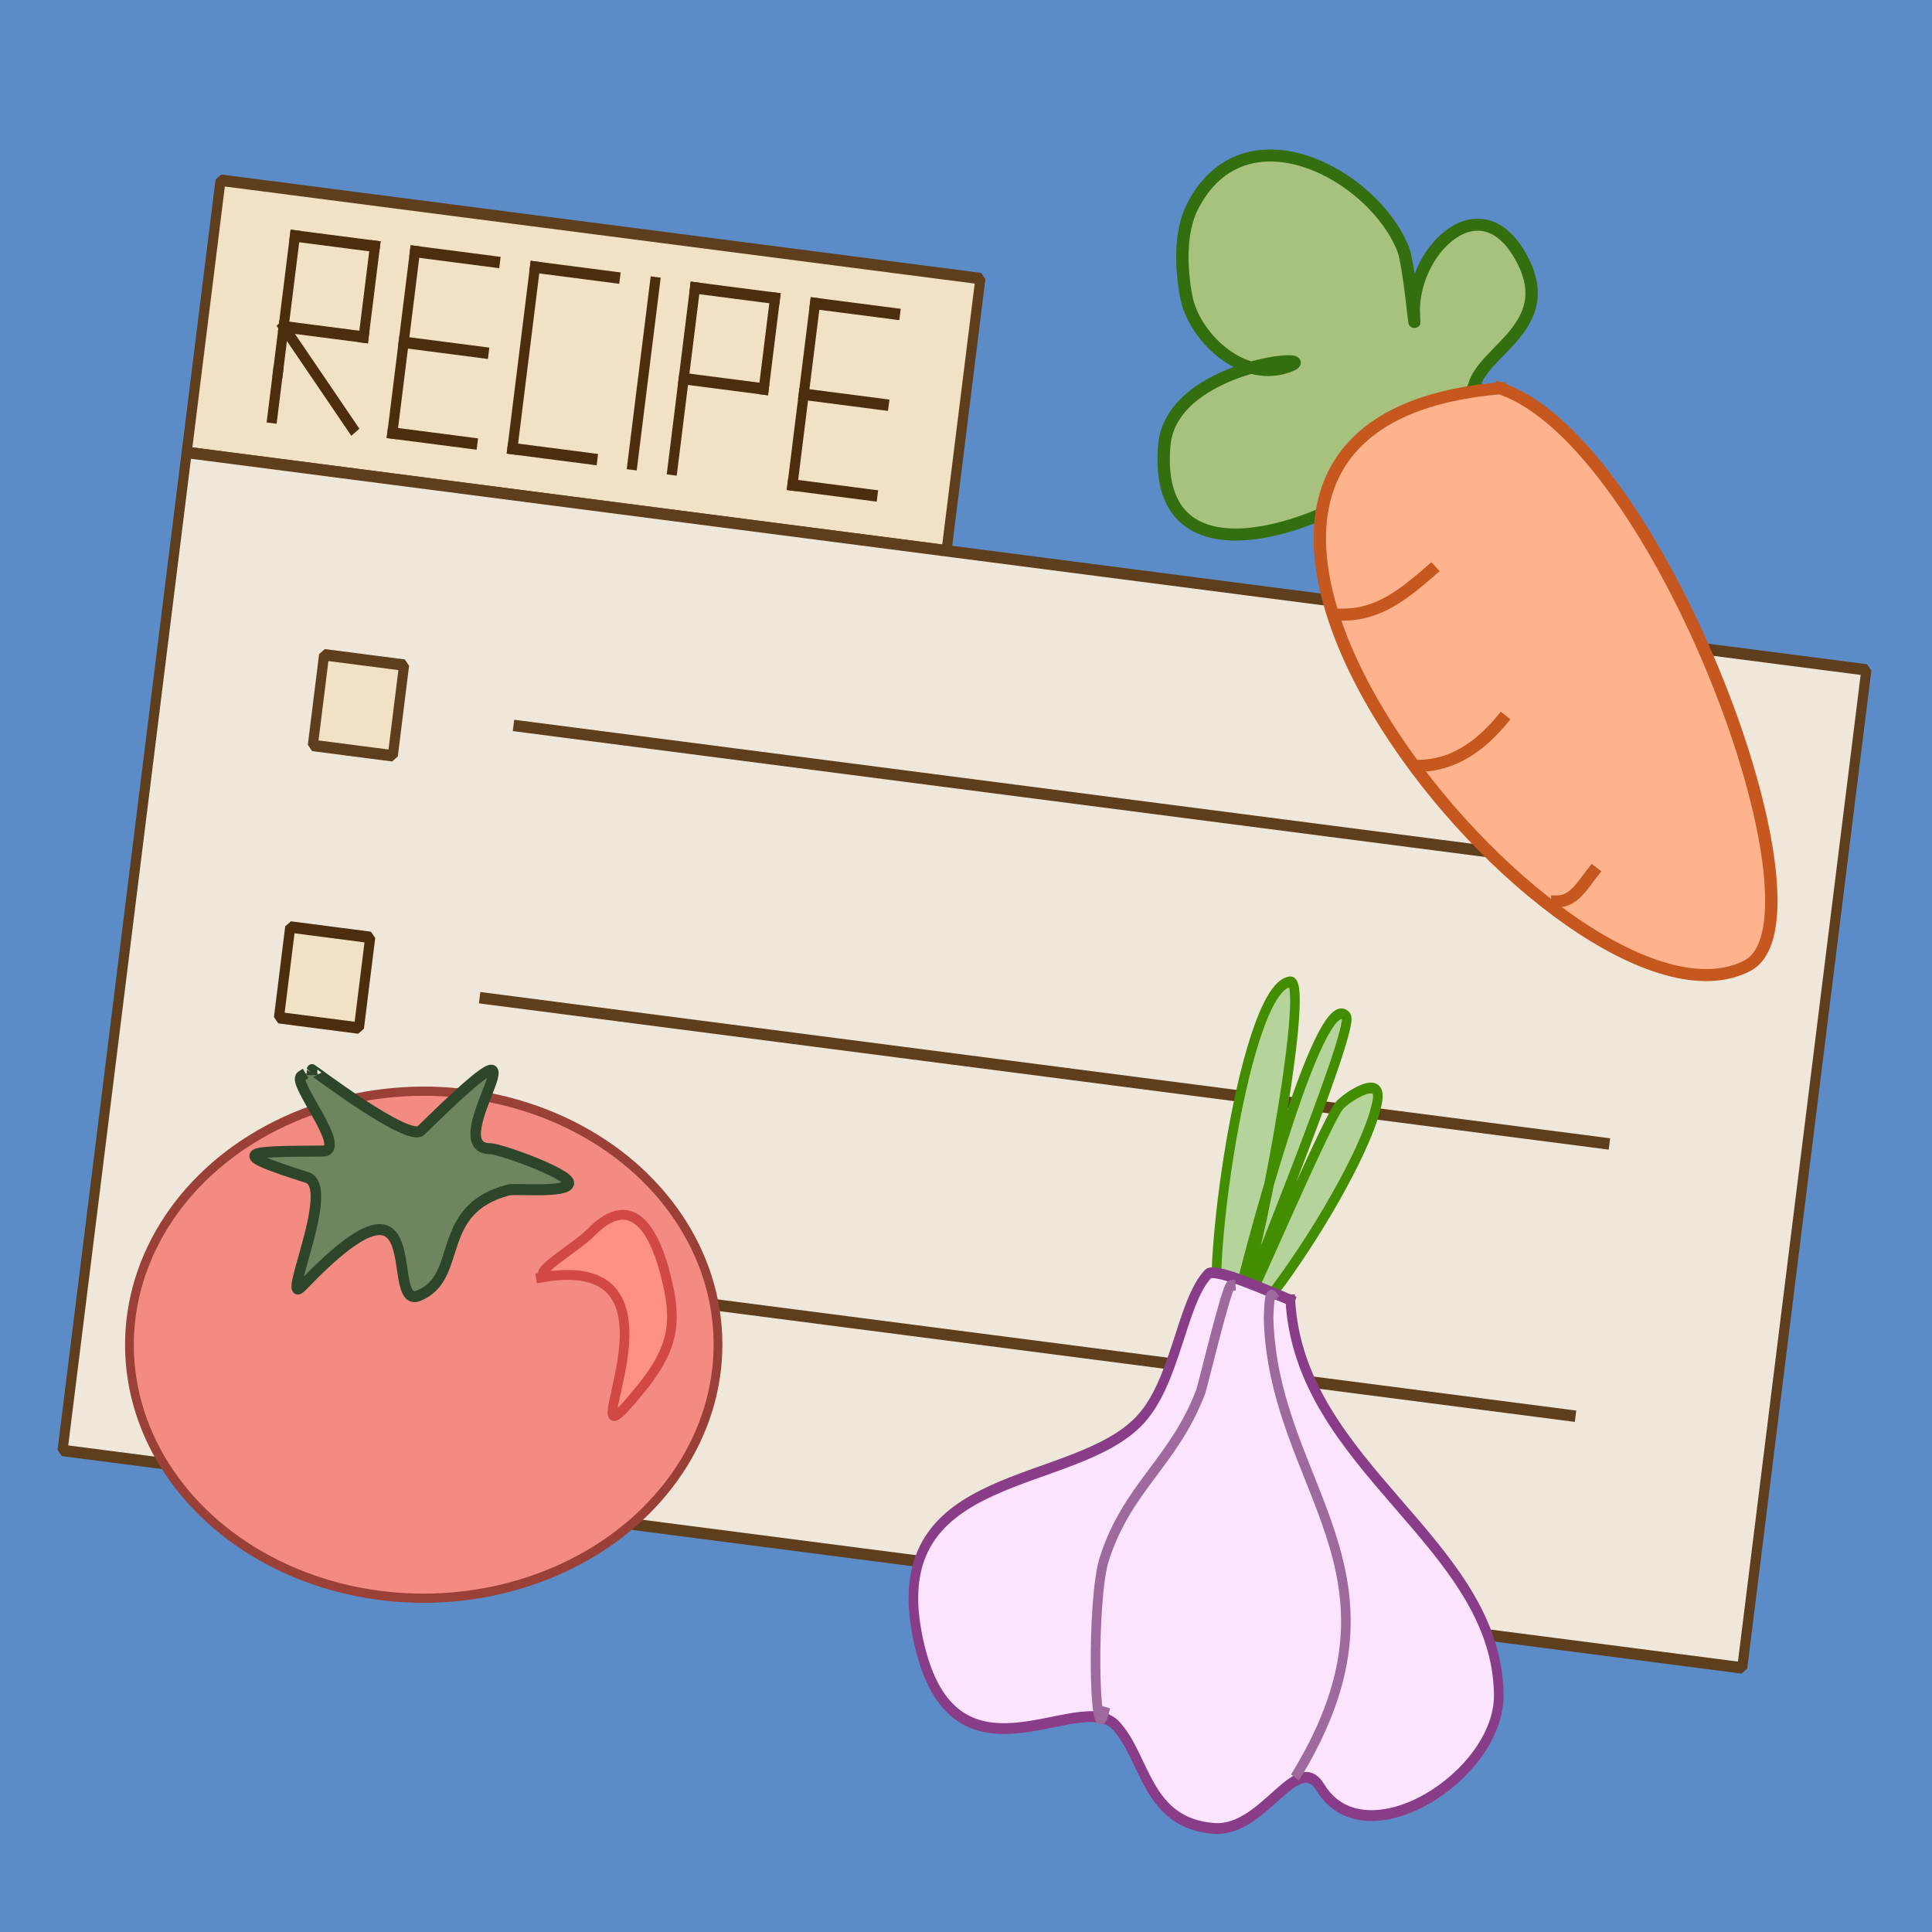 <?xml version="1.0" standalone="no"?>
<!DOCTYPE svg PUBLIC "-//W3C//DTD SVG 20010904//EN" "http://www.w3.org/TR/2001/REC-SVG-20010904/DTD/svg10.dtd">
<!-- Created using Krita: https://krita.org -->
<svg xmlns="http://www.w3.org/2000/svg" 
    xmlns:xlink="http://www.w3.org/1999/xlink"
    xmlns:krita="http://krita.org/namespaces/svg/krita"
    xmlns:sodipodi="http://sodipodi.sourceforge.net/DTD/sodipodi-0.dtd"
    width="240pt"
    height="240pt"
    viewBox="0 0 240 240">
<defs/>
<rect id="shape0" transform="translate(-0.72, -0.72)" fill="#5c8cc7" fill-rule="evenodd" stroke="none" stroke-width="2.4" stroke-linecap="square" stroke-linejoin="bevel" width="240.72" height="240.72"/><path id="shape01" transform="translate(308.261, 126.465)" fill="none" stroke="#acc681" stroke-width="19.2" stroke-linecap="square" stroke-linejoin="bevel" d="M1.028 0C0.722 0.158 -0.244 0.52 0.057 0.353" sodipodi:nodetypes="cc"/><g id="group0" transform="translate(7.756, 19.316)" fill="none">
  <rect id="shape1" transform="matrix(1.035 0.134 -0.146 1.174 19.64 3.067)" fill="#f1e2c5" fill-rule="evenodd" stroke="#5f3e1d" stroke-width="1.2" stroke-linecap="square" stroke-linejoin="bevel" width="91.2" height="28.8"/>
  <rect id="shape2" transform="matrix(1.035 0.134 -0.146 1.174 15.432 36.889)" fill="#efe8da" fill-rule="evenodd" stroke="#5f3e1d" stroke-width="1.2" stroke-linecap="square" stroke-linejoin="bevel" width="201.6" height="105.6"/>
  <path id="shape3" transform="matrix(1.035 0.134 -0.146 1.174 56.655 70.88)" fill="none" stroke="#5f3e1d" stroke-width="1.2" stroke-linecap="square" stroke-linejoin="miter" stroke-miterlimit="2" d="M0 0L134.4 0" sodipodi:nodetypes="cc"/>
  <path id="shape4" transform="matrix(1.035 0.134 -0.146 1.174 48.237 138.523)" fill="none" stroke="#5f3e1d" stroke-width="1.2" stroke-linecap="square" stroke-linejoin="miter" stroke-miterlimit="2" d="M0 0L134.4 0" sodipodi:nodetypes="cc"/>
  <path id="shape5" transform="matrix(1.035 0.134 -0.146 1.174 52.446 104.701)" fill="none" stroke="#5f3e1d" stroke-width="1.2" stroke-linecap="square" stroke-linejoin="miter" stroke-miterlimit="2" d="M0 0L134.4 0" sodipodi:nodetypes="cc"/>
  <rect id="shape6" transform="matrix(1.035 0.134 -0.146 1.174 32.506 62.017)" fill="#f1e2c5" fill-rule="evenodd" stroke="#5f3e1d" stroke-width="1.2" stroke-linecap="square" stroke-linejoin="bevel" width="9.6" height="9.6"/>
  <rect id="shape7" transform="matrix(1.035 0.134 -0.146 1.174 28.297 95.838)" fill="#f1e2c5" fill-rule="evenodd" stroke="#4c2d0e" stroke-width="1.2" stroke-linecap="square" stroke-linejoin="bevel" width="9.6" height="9.6"/>
  <rect id="shape8" transform="matrix(1.035 0.134 -0.146 1.174 24.089 129.659)" fill="#f1e2c5" fill-rule="evenodd" stroke="#5f3e1d" stroke-width="1.2" stroke-linecap="square" stroke-linejoin="bevel" width="9.6" height="9.6"/>
  <path id="shape9" transform="matrix(1.035 0.134 -0.146 1.174 28.879 9.995)" fill="none" stroke="#4c2d0e" stroke-width="1.2" stroke-linecap="square" stroke-linejoin="miter" stroke-miterlimit="2" d="M0 0L0 14.4" sodipodi:nodetypes="cc"/>
  <path id="shape10" transform="matrix(1.035 0.134 -0.146 1.174 28.879 9.995)" fill="none" stroke="#4c2d0e" stroke-width="1.2" stroke-linecap="square" stroke-linejoin="miter" stroke-miterlimit="2" d="M0 0L9.6 0" sodipodi:nodetypes="cc"/>
  <path id="shape11" transform="matrix(1.035 0.134 -0.146 1.174 38.819 11.285)" fill="none" stroke="#4c2d0e" stroke-width="1.2" stroke-linecap="square" stroke-linejoin="miter" stroke-miterlimit="2" d="M0 0L0 9.6" sodipodi:nodetypes="cc"/>
  <path id="shape12" transform="matrix(1.035 0.134 -0.146 1.174 27.476 21.268)" fill="none" stroke="#4c2d0e" stroke-width="1.2" stroke-linecap="square" stroke-linejoin="miter" stroke-miterlimit="2" d="M9.6 0L0 0" sodipodi:nodetypes="cc"/>
  <path id="shape13" transform="matrix(1.035 0.134 -0.146 1.174 27.476 21.268)" fill="none" stroke="#4c2d0e" stroke-width="1.2" stroke-linecap="square" stroke-linejoin="miter" stroke-miterlimit="2" d="M0 0L9.6 9.6" sodipodi:nodetypes="cc"/>
  <path id="shape14" transform="matrix(1.035 0.134 -0.146 1.174 26.774 26.905)" fill="none" stroke="#4c2d0e" stroke-width="1.2" stroke-linecap="square" stroke-linejoin="miter" stroke-miterlimit="2" d="M0 0L0 4.8" sodipodi:nodetypes="cc"/>
  <path id="shape15" transform="matrix(1.035 0.134 -0.146 1.174 43.789 11.93)" fill="none" stroke="#4c2d0e" stroke-width="1.2" stroke-linecap="square" stroke-linejoin="miter" stroke-miterlimit="2" d="M0 0L0 19.2" sodipodi:nodetypes="cc"/>
  <path id="shape16" transform="matrix(1.035 0.134 -0.146 1.174 43.789 11.93)" fill="none" stroke="#4c2d0e" stroke-width="1.2" stroke-linecap="square" stroke-linejoin="miter" stroke-miterlimit="2" d="M0 0L9.6 0" sodipodi:nodetypes="cc"/>
  <path id="shape17" transform="matrix(1.035 0.134 -0.146 1.174 42.386 23.204)" fill="none" stroke="#4c2d0e" stroke-width="1.2" stroke-linecap="square" stroke-linejoin="miter" stroke-miterlimit="2" d="M0 0L9.6 0" sodipodi:nodetypes="cc"/>
  <path id="shape18" transform="matrix(1.035 0.134 -0.146 1.174 40.983 34.478)" fill="none" stroke="#4c2d0e" stroke-width="1.2" stroke-linecap="square" stroke-linejoin="miter" stroke-miterlimit="2" d="M0 0L9.6 0" sodipodi:nodetypes="cc"/>
  <path id="shape19" transform="matrix(1.035 0.134 -0.146 1.174 58.699 13.866)" fill="none" stroke="#4c2d0e" stroke-width="1.2" stroke-linecap="square" stroke-linejoin="miter" stroke-miterlimit="2" d="M0 0L0 19.2" sodipodi:nodetypes="cc"/>
  <path id="shape20" transform="matrix(1.035 0.134 -0.146 1.174 58.699 13.866)" fill="none" stroke="#4c2d0e" stroke-width="1.2" stroke-linecap="square" stroke-linejoin="miter" stroke-miterlimit="2" d="M0 0L9.6 0" sodipodi:nodetypes="cc"/>
  <path id="shape21" transform="matrix(1.035 0.134 -0.146 1.174 55.893 36.414)" fill="none" stroke="#4c2d0e" stroke-width="1.2" stroke-linecap="square" stroke-linejoin="miter" stroke-miterlimit="2" d="M0 0L9.6 0" sodipodi:nodetypes="cc"/>
  <path id="shape22" transform="matrix(1.035 0.134 -0.146 1.174 73.609 15.802)" fill="none" stroke="#4c2d0e" stroke-width="1.2" stroke-linecap="square" stroke-linejoin="miter" stroke-miterlimit="2" d="M0 0L0 19.2" sodipodi:nodetypes="cc"/>
  <path id="shape23" transform="matrix(1.035 0.134 -0.146 1.174 78.579 16.447)" fill="none" stroke="#4c2d0e" stroke-width="1.2" stroke-linecap="square" stroke-linejoin="miter" stroke-miterlimit="2" d="M0 0L0 19.2" sodipodi:nodetypes="cc"/>
  <path id="shape24" transform="matrix(1.035 0.134 -0.146 1.174 78.579 16.447)" fill="none" stroke="#4c2d0e" stroke-width="1.2" stroke-linecap="square" stroke-linejoin="miter" stroke-miterlimit="2" d="M0 0L9.6 0" sodipodi:nodetypes="cc"/>
  <path id="shape25" transform="matrix(1.035 0.134 -0.146 1.174 88.519 17.738)" fill="none" stroke="#4c2d0e" stroke-width="1.2" stroke-linecap="square" stroke-linejoin="miter" stroke-miterlimit="2" d="M0 0L0 9.6" sodipodi:nodetypes="cc"/>
  <path id="shape26" transform="matrix(1.035 0.134 -0.146 1.174 77.176 27.721)" fill="none" stroke="#4c2d0e" stroke-width="1.2" stroke-linecap="square" stroke-linejoin="miter" stroke-miterlimit="2" d="M9.6 0L0 0" sodipodi:nodetypes="cc"/>
  <path id="shape27" transform="matrix(1.035 0.134 -0.146 1.174 93.489 18.383)" fill="none" stroke="#4c2d0e" stroke-width="1.2" stroke-linecap="square" stroke-linejoin="miter" stroke-miterlimit="2" d="M0 0L0 19.2" sodipodi:nodetypes="cc"/>
  <path id="shape28" transform="matrix(1.035 0.134 -0.146 1.174 93.489 18.383)" fill="none" stroke="#4c2d0e" stroke-width="1.2" stroke-linecap="square" stroke-linejoin="miter" stroke-miterlimit="2" d="M0 0L9.6 0" sodipodi:nodetypes="cc"/>
  <path id="shape29" transform="matrix(1.035 0.134 -0.146 1.174 92.086 29.657)" fill="none" stroke="#4c2d0e" stroke-width="1.2" stroke-linecap="square" stroke-linejoin="miter" stroke-miterlimit="2" d="M0 0L9.6 0" sodipodi:nodetypes="cc"/>
  <path id="shape30" transform="matrix(1.035 0.134 -0.146 1.174 90.683 40.93)" fill="none" stroke="#4c2d0e" stroke-width="1.2" stroke-linecap="square" stroke-linejoin="miter" stroke-miterlimit="2" d="M0 0L9.6 0" sodipodi:nodetypes="cc"/>
  <path id="shape31" transform="matrix(1.281 0 0 1.245 136.796 -4.08473578517032e-07)" fill="#a7c27c" fill-rule="evenodd" stroke="#336e0f" stroke-width="1.2" stroke-linecap="square" stroke-linejoin="bevel" d="M30.101 23.022C30.936 19.479 38.041 17.088 34.879 10.589C30.829 2.265 23.72 9.77 24.287 16.196C24.487 18.459 23.789 10.826 23.237 9.378C20.363 1.854 7.857 -5.026 2.818 5.053C1.518 7.653 1.688 11.253 2.177 14.024C2.885 18.033 7.515 22.595 11.861 21.127C16.453 19.577 0.732 20.64 0.059 28.942C-1.047 42.578 13.733 37.623 20.317 32.983C25.675 29.207 27.547 28.81 30.101 23.022" sodipodi:nodetypes="cccccccccc"/>
  <path id="shape32" transform="matrix(1.281 0 0 1.245 156.196 28.924)" fill="#ffb38c" fill-rule="evenodd" stroke="#c5571f" stroke-width="1.2" stroke-linecap="square" stroke-linejoin="bevel" d="M17.477 3.55271e-15C-26.446 3.839 24.184 66.967 41.477 57.6C50.117 52.92 32.826 5.245 17.477 0" sodipodi:nodetypes="ccc"/>
  <path id="shape33" transform="matrix(1.281 0 0 1.245 159.143 51.58)" fill="none" stroke="#c5571f" stroke-width="1.2" stroke-linecap="square" stroke-linejoin="bevel" d="M0 4.379C3.478 4.379 5.973 2.223 8.474 0" sodipodi:nodetypes="cc"/>
  <path id="shape34" transform="matrix(1.281 0 0 1.245 168.375 70.148)" fill="none" stroke="#c5571f" stroke-width="1.2" stroke-linecap="square" stroke-linejoin="bevel" d="M0 4.557C3.287 4.557 5.95 2.705 8.135 0" sodipodi:nodetypes="cc"/>
  <path id="shape35" transform="matrix(1.281 0 0 1.245 185.7 89.049)" fill="none" stroke="#c5571f" stroke-width="1.2" stroke-linecap="square" stroke-linejoin="bevel" d="M0 2.902C1.591 2.902 2.425 1.313 3.436 0" sodipodi:nodetypes="cc"/>
  <path id="shape36" transform="matrix(0.959 0.285 -0.265 1.081 149.912 101.852)" fill="#b4d49b" fill-rule="evenodd" stroke="#428e00" stroke-width="1.2" stroke-linecap="square" stroke-linejoin="bevel" d="M5.034 39.405C1.624 39.405 -3.056 1.973 2.741 0.015C5.2 -0.815 7.382 32.839 5.92 36.541C5.791 36.867 5.857 35.787 5.836 35.408C5.695 32.911 6.256 -0.751 10.505 1.939C12.027 2.902 5.99 38.743 6.244 38.743C6.738 38.743 11.015 14.422 12.306 11.749C12.777 10.771 16.562 6.816 16.778 9.996C17.423 19.473 3.596 51.168 5.625 34.724" sodipodi:nodetypes="ccccccccc"/>
  <path id="shape37" transform="matrix(0.959 0.285 -0.265 1.081 117.066 130.928)" fill="#fce4ff" fill-rule="evenodd" stroke="#893d88" stroke-width="1.2" stroke-linecap="square" stroke-linejoin="bevel" d="M37.152 0.608C34.372 0.381 27.033 -0.541 26.438 0.45C24.077 4.386 25.763 12.934 22.575 18.216C16.703 27.947 -6.848 31.305 1.943 48.211C10.879 65.395 23.035 48.597 28.717 51.754C33.302 54.301 35.247 61.248 43.581 59.64C49.719 58.456 51.232 48.478 55.224 51.879C62.777 58.312 76.504 44.932 74.004 36.267C69.313 20.002 43.217 18.297 37.152 0.608" sodipodi:nodetypes="ccccccccc"/>
  <path id="shape38" transform="matrix(0.959 0.285 -0.265 1.081 138.233 138.321)" fill="none" stroke="#9e6a9d" stroke-width="1.2" stroke-linecap="square" stroke-linejoin="bevel" d="M4.541 49.737C4.541 54.504 -0.364 38.018 0.022 33.266C0.704 24.849 5.55 20.747 6.713 12.319C6.784 11.801 6.726 0.156 7.194 0" sodipodi:nodetypes="cccc"/>
  <path id="shape39" transform="matrix(0.959 0.285 -0.265 1.081 150.107 141.524)" fill="none" stroke="#9e6a9d" stroke-width="1.2" stroke-linecap="square" stroke-linejoin="bevel" d="M17.407 50.361C26.094 24.885 6.004 20.62 0.424 2.582C0.325 2.053 -0.328 -0.322 0.211 0.037" sodipodi:nodetypes="ccc"/>
  <ellipse id="shape40" transform="matrix(1.088 -0.005 0.006 1.141 8.157 116.404)" rx="33.6" ry="27.6" cx="33.6" cy="27.6" fill="#f38b82" fill-rule="evenodd" stroke="#9a4036" stroke-width="1" stroke-linecap="square" stroke-linejoin="bevel"/>
  <path id="shape41" transform="matrix(1.088 -0.005 0.006 1.141 23.816 113.59)" fill="#6e855f" fill-rule="evenodd" stroke="#2d462a" stroke-width="1.2" stroke-linecap="square" stroke-linejoin="bevel" d="M6.609 0C6.609 -0.058 17.577 8.012 19.017 6.678C36.073 -9.107 20.453 8.699 26.926 8.699C28.029 8.699 36.136 11.537 35.869 12.527C35.581 13.594 29.767 13.001 28.943 13.205C20.367 15.321 23.874 22.727 18.616 24.674C14.595 26.162 20.567 8.535 5.364 23.543C2.712 26.162 9.397 12.788 5.977 11.74C-3.127 8.951 -1.27 8.869 7.758 8.869C10.787 8.869 4.265 1.401 5.364 0.723" sodipodi:nodetypes="cccccccccc"/>
  <path id="shape42" transform="matrix(1 0 0 1.021 59.428 131.59)" fill="#ff9084" fill-rule="evenodd" stroke="#d24844" stroke-width="1.2" stroke-linecap="square" stroke-linejoin="bevel" d="M0.839 7.404C-1.669 7.404 4.45 3.925 6.223 2.152C11.506 -3.131 14.486 2.1 15.955 9.324C17.003 14.476 15.508 17.573 11.939 21.748C2.189 33.406 20.856 3.912 0 7.647" sodipodi:nodetypes="ccccc"/>
 </g><rect id="shape43" transform="translate(287.52, 31.68)" fill="#d04b46" fill-rule="evenodd" width="240" height="240"/>
</svg>
